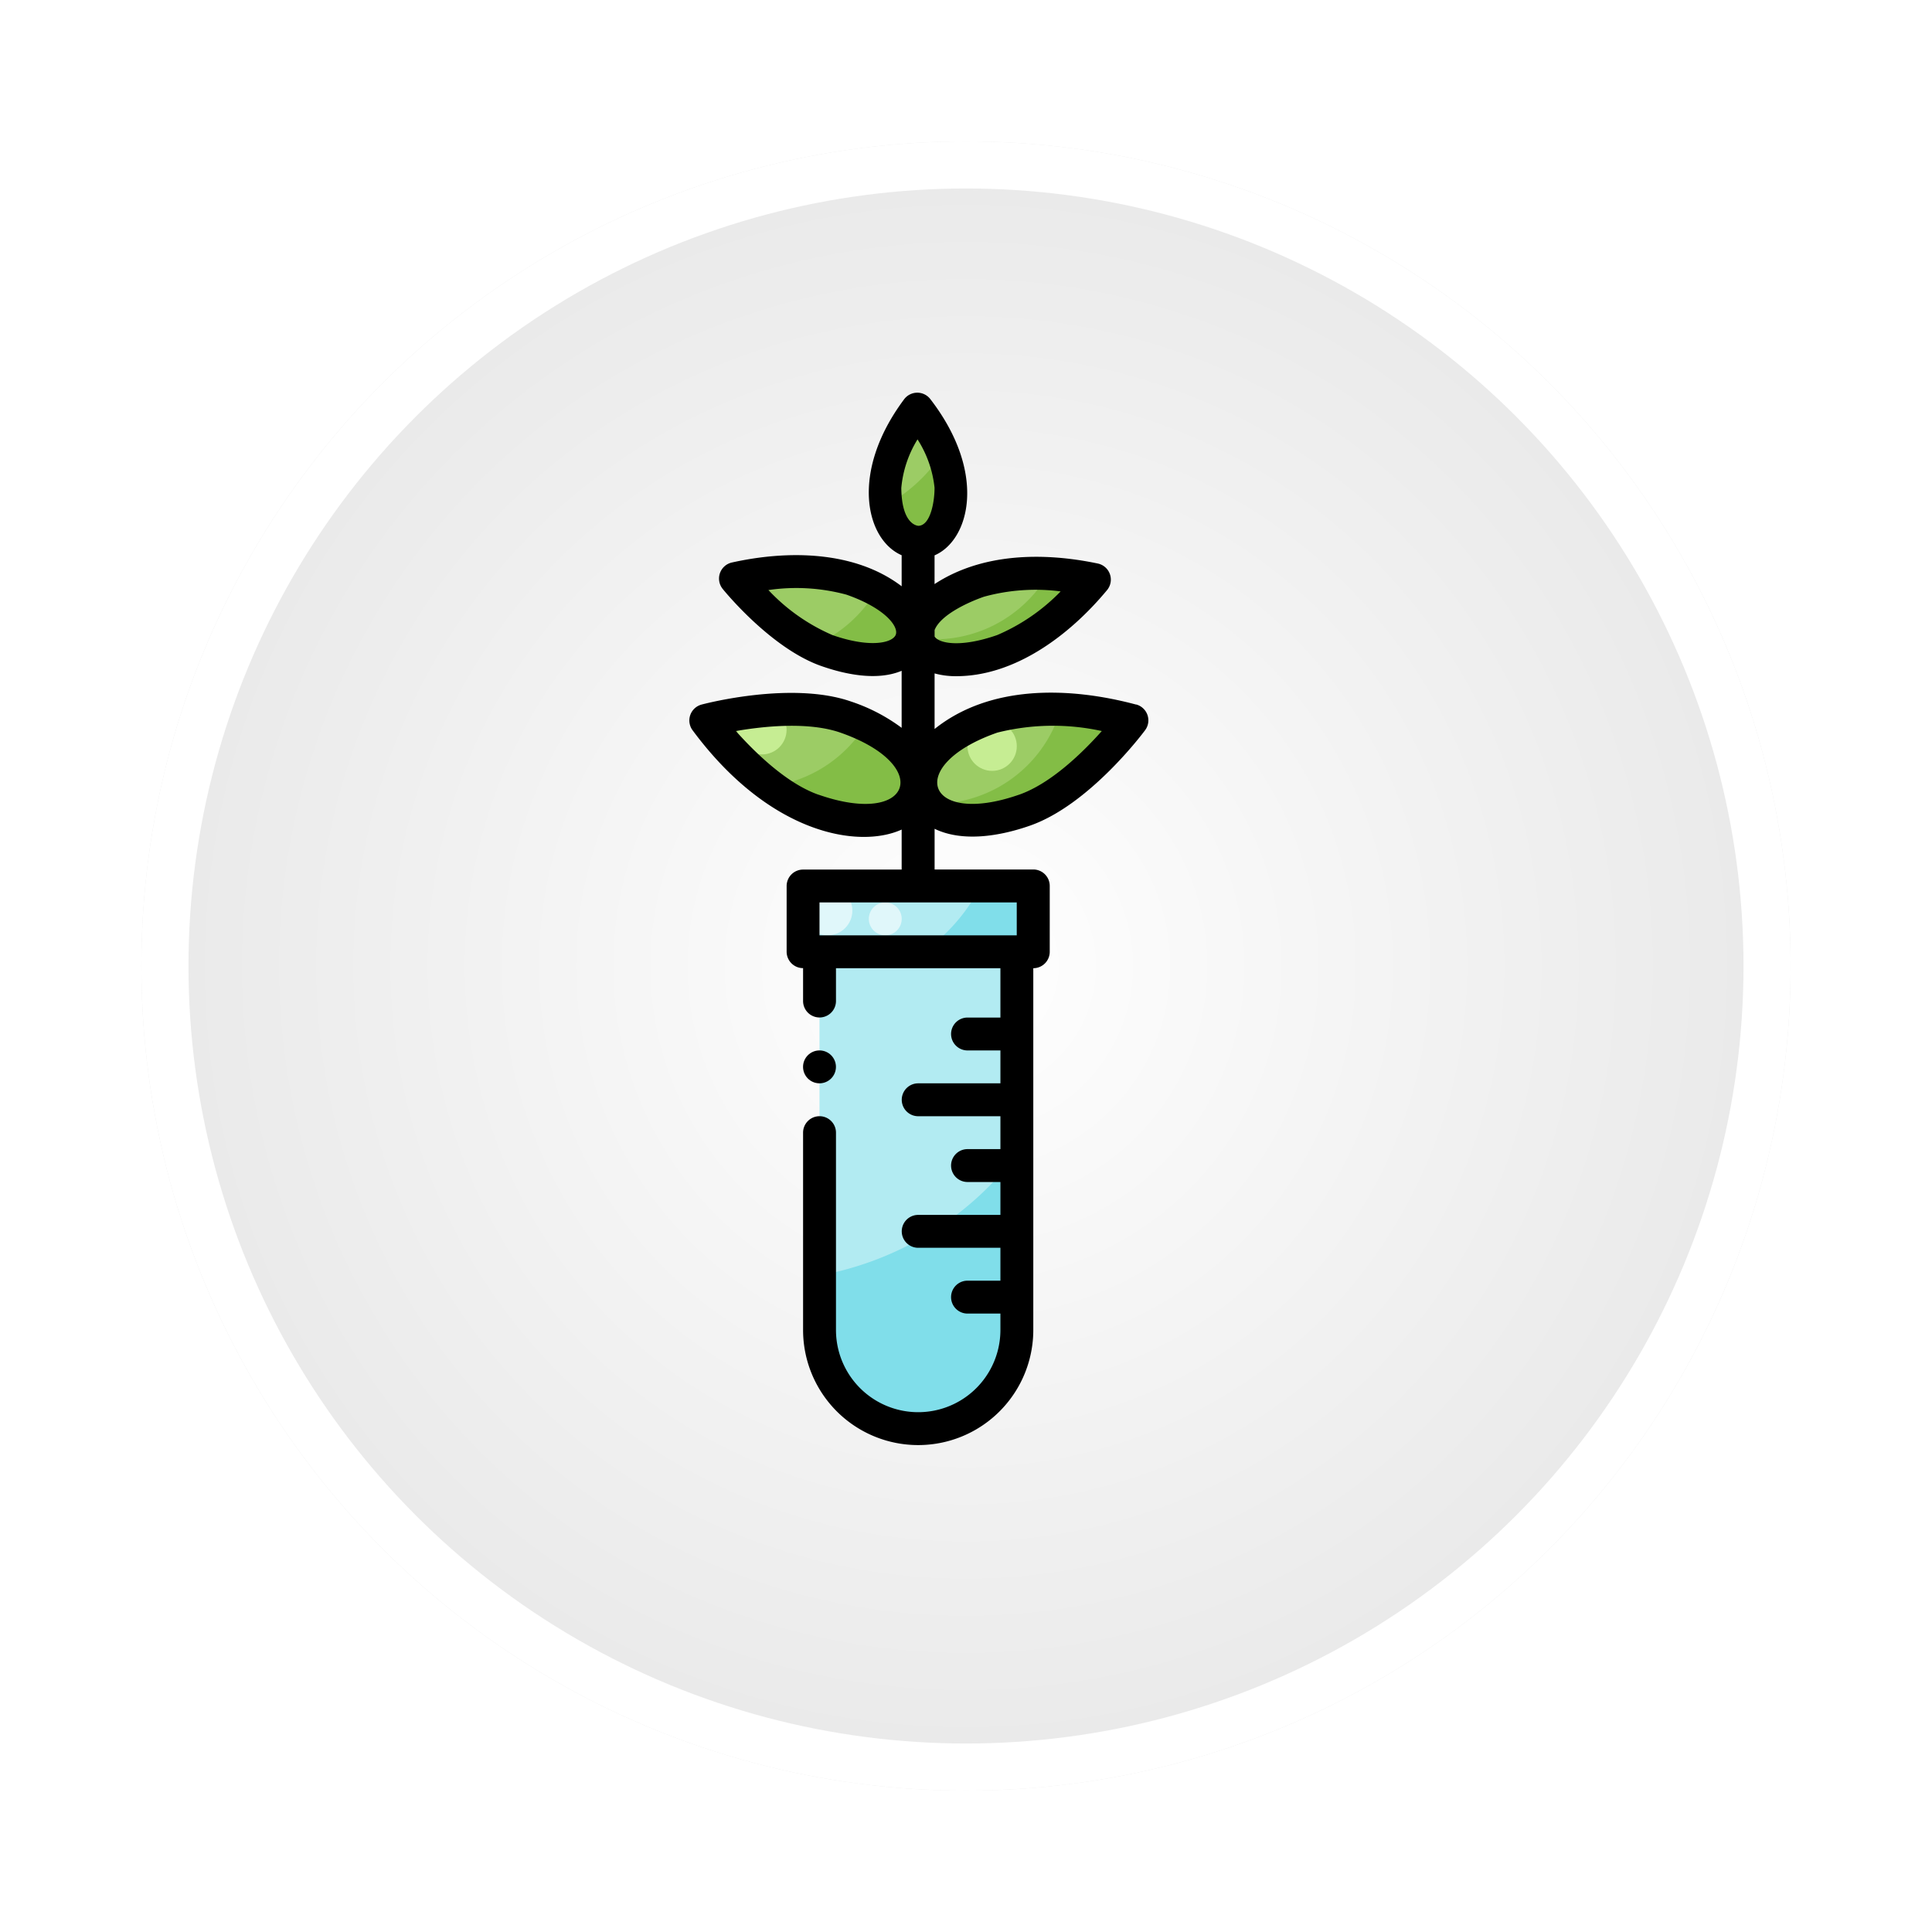 <svg xmlns="http://www.w3.org/2000/svg" xmlns:xlink="http://www.w3.org/1999/xlink" width="123" height="123" viewBox="0 0 123 123">
  <defs>
    <radialGradient id="radial-gradient" cx="0.5" cy="0.5" r="0.5" gradientUnits="objectBoundingBox">
      <stop offset="0" stop-color="#fff"/>
      <stop offset="1" stop-color="#e9e9e9"/>
    </radialGradient>
    <filter id="_43" x="0" y="0" width="123" height="123" filterUnits="userSpaceOnUse">
      <feOffset dx="3" dy="3" input="SourceAlpha"/>
      <feGaussianBlur stdDeviation="3" result="blur"/>
      <feFlood flood-opacity="0.161"/>
      <feComposite operator="in" in2="blur"/>
      <feComposite in="SourceGraphic"/>
    </filter>
  </defs>
  <g id="Grupo_1008700" data-name="Grupo 1008700" transform="translate(-174 -1582)">
    <g transform="matrix(1, 0, 0, 1, 174, 1582)" filter="url(#_43)">
      <g id="_43-2" data-name="43" transform="translate(6 6)" stroke="#fff" stroke-width="3" fill="url(#radial-gradient)">
        <circle cx="52.5" cy="52.5" r="52.5" stroke="none"/>
        <circle cx="52.5" cy="52.5" r="51" fill="none"/>
      </g>
    </g>
    <g id="Plant_Lab" data-name="Plant Lab" transform="translate(73.181 1607.002)">
      <g id="Filled" transform="translate(145.756 1.045)">
        <g id="Grupo_1008699" data-name="Grupo 1008699" transform="translate(0)">
          <path id="Trazado_715284" data-name="Trazado 715284" d="M161.619,154.536c3.512,1.227,4.987,3.231,4.415,4.869s-2.974,2.288-6.486,1.061-6.838-5.715-6.838-5.715S158.107,153.31,161.619,154.536Z" transform="translate(-152.71 -134.931)" fill="#9ccc65"/>
          <path id="Trazado_715285" data-name="Trazado 715285" d="M261.8,154.536c-3.512,1.227-4.987,3.231-4.415,4.869s2.974,2.288,6.486,1.061,6.838-5.715,6.838-5.715S265.31,153.31,261.8,154.536Z" transform="translate(-243.581 -134.931)" fill="#9ccc65"/>
          <path id="Trazado_715286" data-name="Trazado 715286" d="M174.558,87.606c2.95,1.03,4.224,2.617,3.785,3.873s-2.423,1.7-5.373.675-5.82-4.584-5.82-4.584S171.608,86.576,174.558,87.606Z" transform="translate(-165.26 -76.783)" fill="#9ccc65"/>
          <path id="Trazado_715287" data-name="Trazado 715287" d="M259.509,88.5c-2.95,1.03-4.234,2.587-3.808,3.807s2.4,1.639,5.35.608,5.843-4.517,5.843-4.517S262.459,87.467,259.509,88.5Z" transform="translate(-242.155 -77.541)" fill="#9ccc65"/>
          <path id="Trazado_715288" data-name="Trazado 715288" d="M239.828,13.025c.018,2.234.97,3.46,2.133,3.45s2.095-1.25,2.077-3.484S241.893,8,241.893,8,239.81,10.791,239.828,13.025Z" transform="translate(-228.428 -8)" fill="#9ccc65"/>
        </g>
        <path id="Trazado_715289" data-name="Trazado 715289" d="M200,240h14.656v4.187H200Z" transform="translate(-193.812 -209.641)" fill="#b2ebf2"/>
        <path id="Trazado_715290" data-name="Trazado 715290" d="M220.562,272v24.078a6.281,6.281,0,0,1-12.562,0V272" transform="translate(-200.765 -237.453)" fill="#b2ebf2"/>
        <path id="Trazado_715291" data-name="Trazado 715291" d="M220.562,370.636a20.4,20.4,0,0,1-12.562,7.7v3.47a6.281,6.281,0,0,0,12.562,0Z" transform="translate(-200.765 -323.182)" fill="#80deea"/>
        <path id="Trazado_715292" data-name="Trazado 715292" d="M209.43,95.923a8.4,8.4,0,0,1-3.97,3.523,7.113,7.113,0,0,0,.807.343c2.95,1.03,4.935.581,5.373-.675C211.99,98.111,211.247,96.9,209.43,95.923Z" transform="translate(-198.557 -84.418)" fill="#83bd46"/>
        <path id="Trazado_715293" data-name="Trazado 715293" d="M264.164,88.219a8.379,8.379,0,0,1-8.3,4.091,1.422,1.422,0,0,0,.048.175c.426,1.219,2.4,1.639,5.35.608s5.843-4.517,5.843-4.517A21.562,21.562,0,0,0,264.164,88.219Z" transform="translate(-242.365 -77.722)" fill="#83bd46"/>
        <path id="Trazado_715294" data-name="Trazado 715294" d="M190.316,161.718a8.372,8.372,0,0,1-6.031,3.892,10.2,10.2,0,0,0,2.706,1.528c3.512,1.227,5.915.576,6.486-1.061C193.976,164.65,192.919,162.945,190.316,161.718Z" transform="translate(-180.153 -141.603)" fill="#83bd46"/>
        <path id="Trazado_715295" data-name="Trazado 715295" d="M269.357,154.226a8.381,8.381,0,0,1-8.429,5.981c.928,1.143,3.12,1.469,6.127.419,3.512-1.226,6.838-5.714,6.838-5.714a24.582,24.582,0,0,0-4.536-.686Z" transform="translate(-246.767 -135.091)" fill="#83bd46"/>
        <path id="Trazado_715296" data-name="Trazado 715296" d="M244.655,31.368a6.056,6.056,0,0,0-.538-2.225,9.988,9.988,0,0,1-3.579,3.334c.266,1.547,1.081,2.383,2.04,2.375C243.74,34.843,244.673,33.6,244.655,31.368Z" transform="translate(-229.045 -26.376)" fill="#83bd46"/>
        <path id="Trazado_715297" data-name="Trazado 715297" d="M265.568,244.187V240h-3.35a11.566,11.566,0,0,1-3.641,4.187Z" transform="translate(-244.723 -209.641)" fill="#80deea"/>
        <circle id="Elipse_5684" data-name="Elipse 5684" cx="1.57" cy="1.57" r="1.57" transform="translate(6.188 30.359)" fill="#e0f7fa"/>
        <circle id="Elipse_5685" data-name="Elipse 5685" cx="1.57" cy="1.57" r="1.57" transform="translate(2.001 18.844)" fill="#c6ed93"/>
        <circle id="Elipse_5686" data-name="Elipse 5686" cx="1.57" cy="1.57" r="1.57" transform="translate(16.657 19.89)" fill="#c6ed93"/>
        <circle id="Elipse_5687" data-name="Elipse 5687" cx="1.047" cy="1.047" r="1.047" transform="translate(10.376 31.406)" fill="#e0f7fa"/>
      </g>
      <g id="Outline" transform="translate(144.71 -0.002)">
        <path id="Trazado_715298" data-name="Trazado 715298" d="M173.152,19.855c-4.323-1.156-9.332-1.247-12.833,1.554V17.871a5.118,5.118,0,0,0,1.38.176c3.739,0,7.217-2.606,9.6-5.48a1.047,1.047,0,0,0-.592-1.693c-3.509-.736-7.39-.655-10.39,1.309V10.355c2.217-.954,3.383-5.214-.27-9.949a1.047,1.047,0,0,0-1.668.013c-3.476,4.66-2.434,8.938-.156,9.928v1.976c-3-2.282-7.281-2.3-10.808-1.513a1.047,1.047,0,0,0-.587,1.68c.125.155,3.094,3.8,6.289,4.914,1.574.55,3.563.946,5.105.3v3.631a11.377,11.377,0,0,0-3.215-1.672c-3.773-1.318-9.291.13-9.524.192a1.047,1.047,0,0,0-.571,1.635c4.9,6.614,10.571,7.564,13.311,6.322v2.547h-6.281A1.047,1.047,0,0,0,150.9,31.4v4.187a1.047,1.047,0,0,0,1.047,1.047v2.094a1.047,1.047,0,0,0,2.094,0V36.639h10.469V39.78h-2.094a1.047,1.047,0,1,0,0,2.094h2.094v2.094h-5.234a1.047,1.047,0,1,0,0,2.094h5.234v2.094h-2.094a1.047,1.047,0,1,0,0,2.094h2.094v2.094h-5.234a1.047,1.047,0,1,0,0,2.094h5.234v2.094h-2.094a1.047,1.047,0,1,0,0,2.094h2.094V59.67a5.234,5.234,0,0,1-10.469,0V47.108a1.047,1.047,0,1,0-2.094,0V59.67a7.328,7.328,0,0,0,14.656,0V36.639a1.047,1.047,0,0,0,1.047-1.047V31.4a1.047,1.047,0,0,0-1.047-1.047H160.32v-2.59c1.8.869,4.178.462,6.07-.2,3.773-1.318,7.19-5.886,7.334-6.08a1.048,1.048,0,0,0-.571-1.635ZM160.32,15.109c.373-.952,2.088-1.753,3.136-2.119a12.367,12.367,0,0,1,4.889-.34,12.426,12.426,0,0,1-4.037,2.778c-2.422.846-3.743.5-3.988.093Zm-2.469.288c-.181.519-1.59.887-4.04.031a12.232,12.232,0,0,1-4.071-2.864,12.239,12.239,0,0,1,4.969.293c2.449.855,3.323,2.021,3.142,2.539Zm-4.912,10.2c-2.04-.712-4.075-2.716-5.271-4.058,1.772-.307,4.611-.607,6.651.1,5.94,2.075,4.569,6.032-1.381,3.954ZM158.2,6.062a7.073,7.073,0,0,1,1.033-3.091,7.075,7.075,0,0,1,1.083,3.074c.007.835-.242,2.423-1.038,2.429C159.268,8.464,158.223,8.455,158.2,6.062Zm7.35,26.389v2.094H152.992V32.451Zm.145-6.859c-5.946,2.077-7.323-1.878-1.381-3.953a14.558,14.558,0,0,1,6.651-.1C169.774,22.877,167.739,24.88,165.7,25.592Z" transform="translate(-144.71 0.002)"/>
        <circle id="Elipse_5688" data-name="Elipse 5688" cx="1.047" cy="1.047" r="1.047" transform="translate(7.235 41.875)"/>
      </g>
    </g>
  </g>
</svg>
